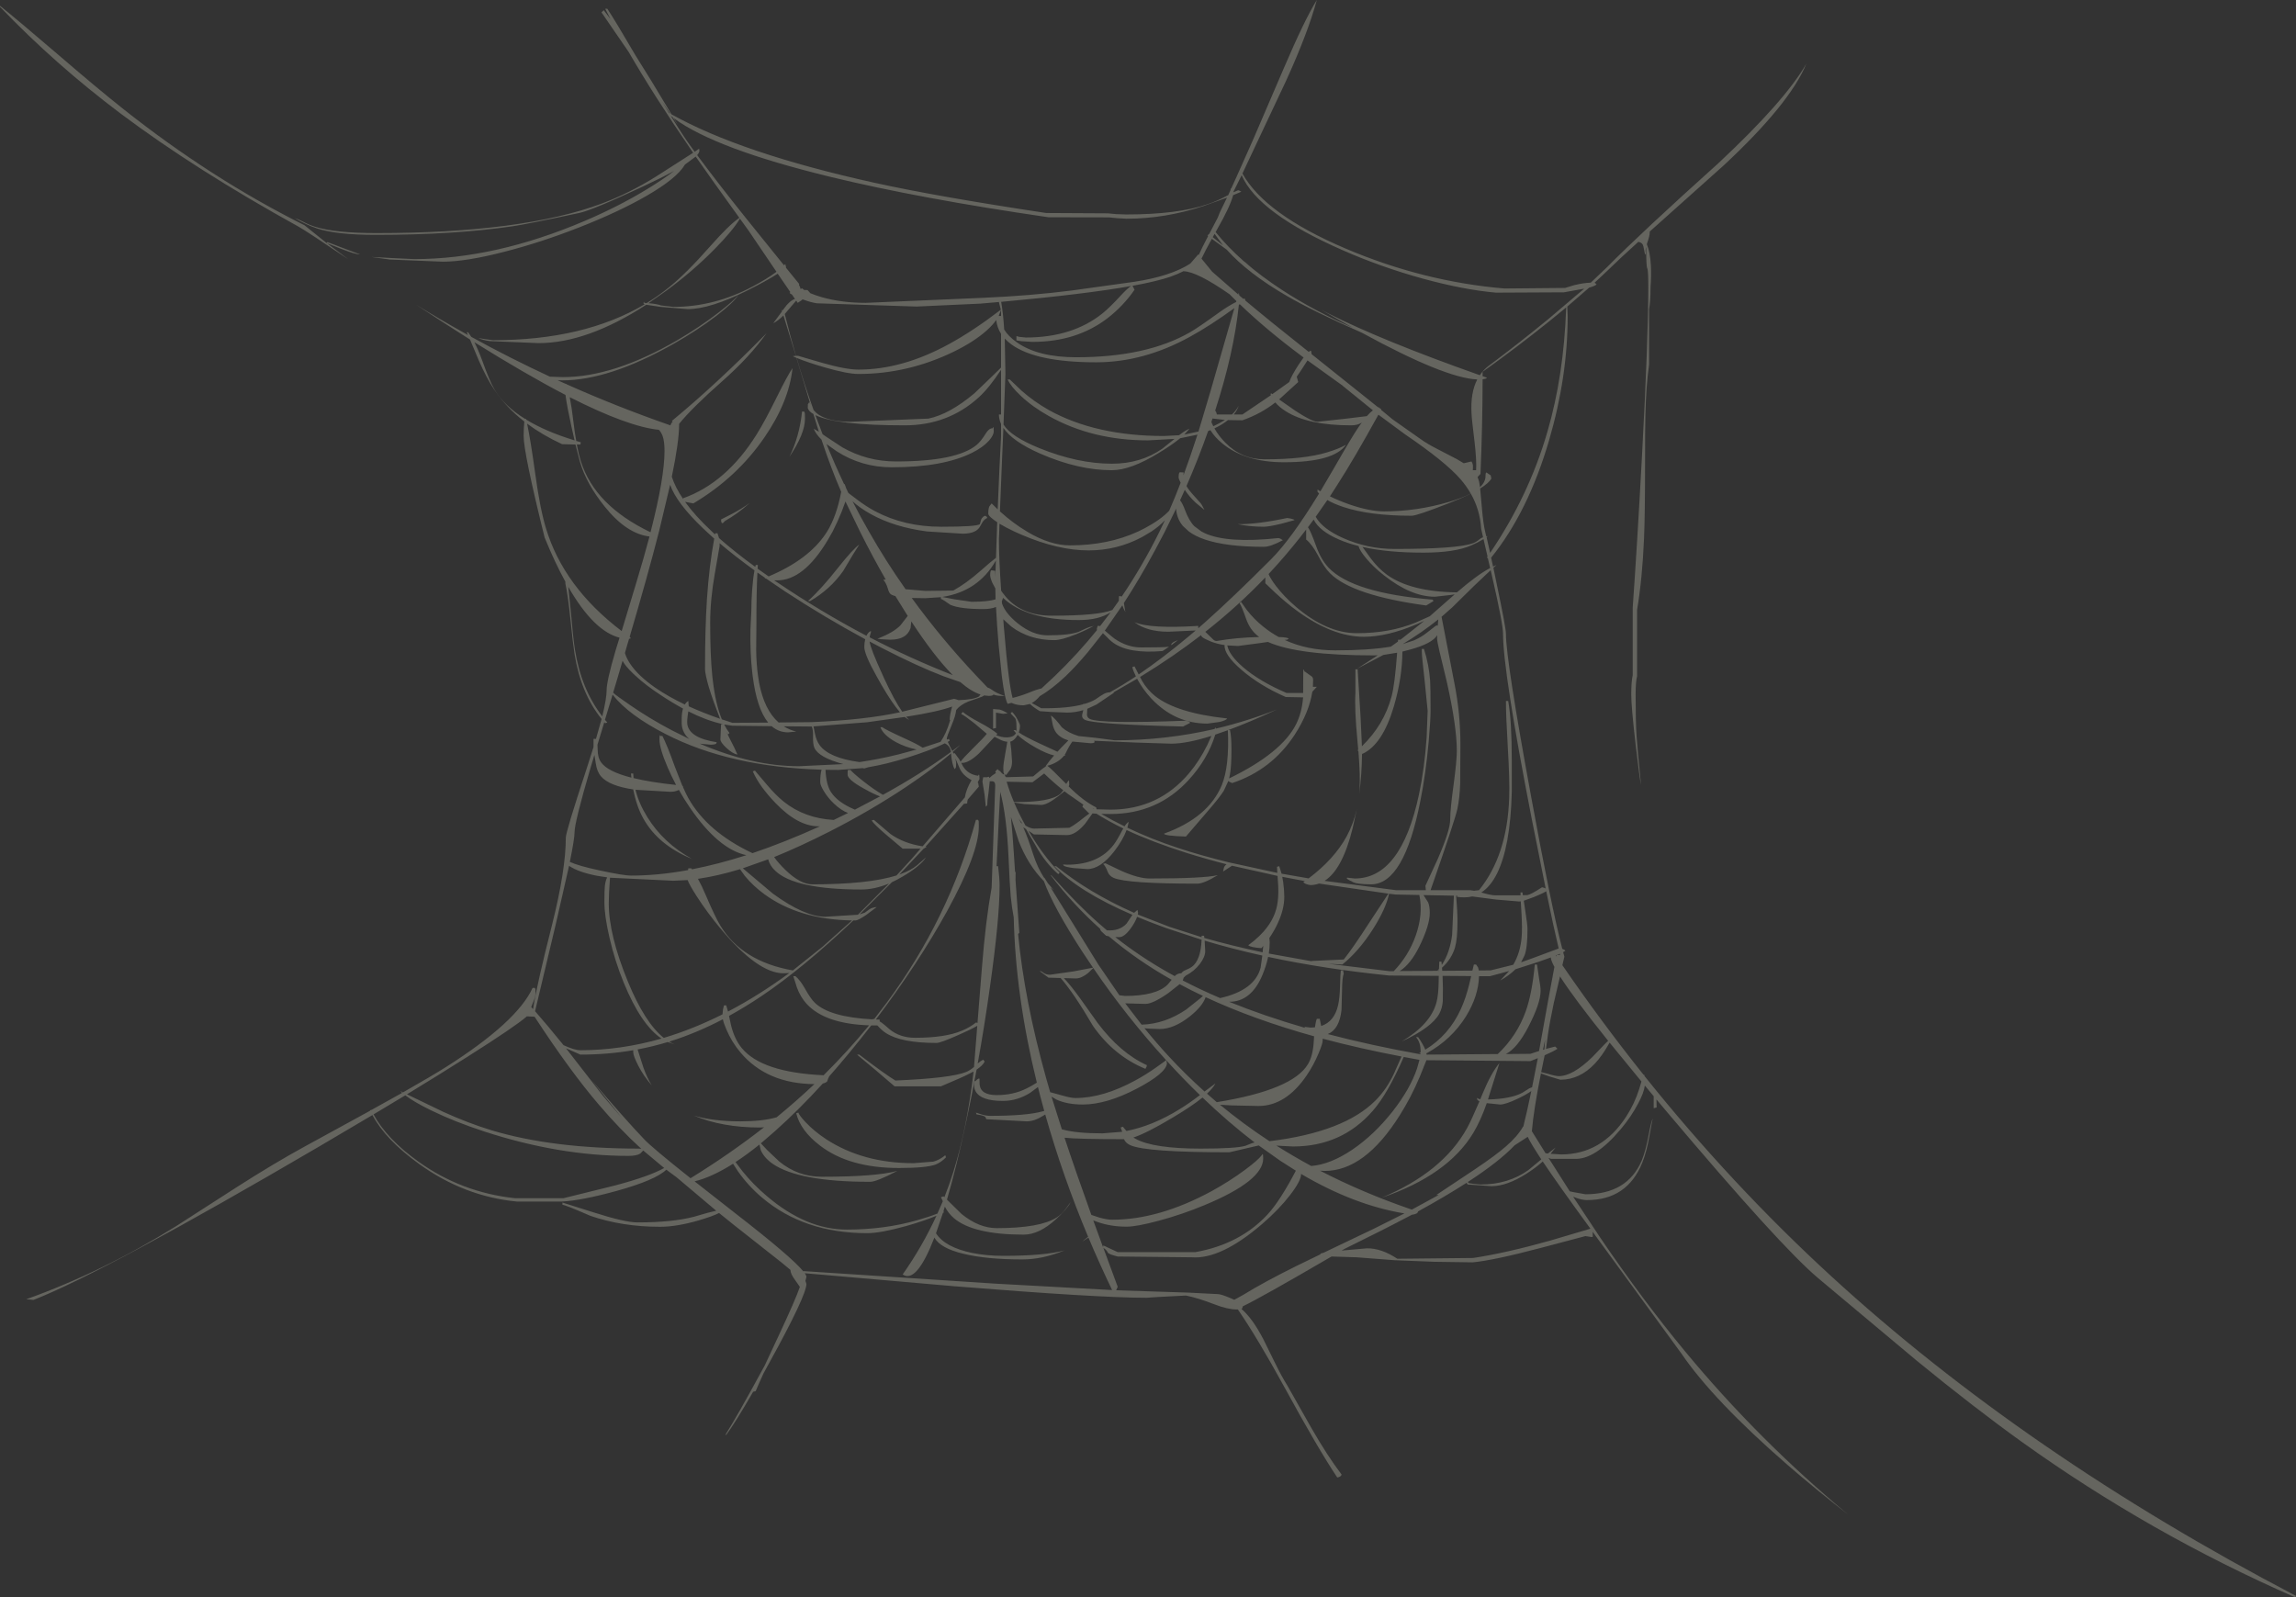 <?xml version="1.0" encoding="UTF-8" standalone="no"?>
<svg xmlns:ffdec="https://www.free-decompiler.com/flash" xmlns:xlink="http://www.w3.org/1999/xlink" ffdec:objectType="frame" height="712.05px" width="1023.4px" xmlns="http://www.w3.org/2000/svg">
  <rect width="100%" height="100%" fill="#333333" stroke="none"/>
  <g transform="matrix(1.0, 0.0, 0.0, 1.0, 0.0, 0.0)">
    <use ffdec:characterId="1539" height="712.05" transform="matrix(1.0, 0.0, 0.0, 1.0, 0.0, 0.0)" width="1023.4" xlink:href="#shape0"/>
  </g>
  <defs>
    <g id="shape0" transform="matrix(1.0, 0.0, 0.0, 1.0, 0.0, 0.0)">
      <path d="M742.3 97.0 L735.35 103.2 735.35 103.55 Q735.35 105.1 734.2 108.35 L734.05 108.9 Q735.5 112.25 735.85 118.25 736.1 122.95 735.7 128.05 735.7 134.35 735.05 137.8 L735.05 162.5 Q733.7 171.95 733.4 185.25 733.25 190.5 733.25 208.0 733.25 229.05 732.8 240.0 732.05 257.75 729.7 271.9 L729.7 301.4 Q729.05 303.85 729.05 309.6 729.05 321.5 729.45 327.85 729.7 331.85 731.45 349.85 730.85 347.4 729.05 331.9 727.1 315.15 727.1 309.6 727.1 303.85 727.75 300.95 L727.75 270.85 Q729.7 243.65 731.85 203.9 734.7 151.15 734.7 128.35 734.7 120.45 734.25 119.65 733.75 118.85 733.75 110.65 L733.7 110.15 Q733.35 111.75 733.6 112.75 733.6 113.25 733.25 113.55 L732.5 109.75 Q732.1 108.1 730.25 107.8 722.05 115.2 716.75 120.4 L710.7 126.1 711.05 126.2 711.65 126.8 Q710.8 127.55 708.35 128.2 L698.6 136.65 698.75 141.25 Q698.75 168.0 690.45 196.35 681.15 228.15 664.65 248.6 L665.5 252.55 667.05 251.85 665.65 253.1 667.3 261.1 Q671.25 279.85 671.25 282.55 671.25 294.15 682.55 355.5 691.3 403.3 696.35 422.95 697.35 423.3 697.75 423.8 L696.75 424.45 697.3 426.45 696.4 430.25 Q713.8 455.55 732.55 479.05 L732.85 479.05 733.05 479.7 Q771.75 528.05 816.15 568.8 902.85 648.3 1023.4 711.4 L1023.1 712.05 Q958.45 683.75 901.35 642.85 879.5 627.15 854.0 606.25 L810.35 569.7 Q793.45 555.45 743.1 495.75 L738.35 490.1 738.4 493.65 737.1 494.0 737.1 488.65 733.15 483.9 Q732.8 487.0 730.15 491.95 727.1 497.75 722.45 503.3 710.85 517.15 701.65 516.55 L691.25 516.55 690.2 516.1 699.7 531.05 701.6 531.45 706.7 532.35 Q725.4 532.35 731.8 517.25 733.55 513.0 734.85 505.9 736.0 499.6 736.75 498.55 736.45 499.2 735.25 506.15 733.95 513.5 731.95 518.45 725.2 534.95 707.35 534.95 705.1 534.95 702.25 533.85 L701.2 533.45 713.55 552.1 Q732.25 579.6 750.9 602.15 783.75 641.9 823.85 675.2 809.1 663.7 796.7 652.95 763.65 624.2 749.45 603.35 L709.9 549.1 709.95 551.35 709.3 551.4 706.7 551.0 686.85 556.25 Q666.1 561.75 656.5 562.7 L639.25 562.45 621.55 561.75 604.65 560.45 593.5 560.1 Q562.15 578.4 553.95 582.3 L553.75 583.15 553.35 583.45 Q558.25 587.65 563.05 596.85 L568.3 607.5 Q571.45 613.9 573.75 617.5 L584.5 636.5 Q591.65 648.95 598.0 657.3 L597.75 657.8 Q597.25 658.4 596.05 658.6 587.5 645.8 572.65 618.6 560.45 596.35 551.75 583.7 L551.2 583.7 Q547.2 583.7 541.4 581.45 533.9 578.55 528.6 577.5 L516.1 578.15 511.05 578.5 Q489.3 578.5 425.3 573.35 L358.7 567.55 Q359.45 568.6 359.45 569.2 L359.0 570.95 359.45 572.3 Q359.45 577.5 342.7 607.85 L340.35 612.15 Q337.65 618.05 336.85 620.1 L335.7 620.4 Q327.55 634.5 323.5 639.9 L323.55 639.2 Q328.55 631.35 340.05 610.15 L340.85 608.7 347.2 595.1 Q354.6 579.3 356.5 573.7 L356.5 573.6 354.4 570.6 Q352.35 567.85 352.3 566.05 L348.2 562.65 327.2 546.1 320.5 540.7 Q318.0 542.05 311.45 544.0 301.6 546.85 294.25 546.85 277.3 546.85 263.1 541.95 252.0 537.1 250.7 537.05 L250.7 536.05 264.8 540.5 Q278.55 544.9 284.2 544.9 299.55 544.9 309.25 542.4 L315.5 540.6 319.25 539.7 301.65 524.85 297.0 521.4 Q292.1 526.1 274.7 530.9 259.25 535.15 250.4 535.6 L230.4 535.6 Q206.85 533.35 186.75 518.8 171.85 508.05 166.0 497.05 L142.55 510.9 Q47.0 566.85 14.95 579.45 L11.7 579.15 Q45.7 567.0 78.45 546.6 L105.65 529.1 Q122.3 518.45 135.85 511.05 L165.0 495.1 164.95 494.95 165.45 494.7 165.5 494.8 179.25 487.15 178.55 486.5 178.55 486.4 179.6 486.95 Q192.7 479.5 198.85 475.6 230.5 455.5 237.4 440.35 L238.35 440.35 Q238.55 440.85 238.65 440.75 L238.7 442.8 Q238.7 444.45 237.55 446.95 L236.8 448.9 237.6 449.8 Q239.15 439.45 246.1 412.1 252.2 387.75 252.2 373.4 252.2 370.8 261.3 343.2 L264.55 333.0 264.55 329.35 265.5 329.35 265.6 329.5 268.15 320.5 Q258.95 309.15 256.1 291.6 255.4 287.3 254.2 275.6 253.2 265.65 252.0 260.05 L252.0 259.3 Q247.35 250.85 242.75 239.6 233.4 201.9 233.4 194.35 233.4 191.25 233.7 187.9 225.55 181.55 220.3 173.65 216.75 168.35 213.4 160.65 L209.5 151.35 207.45 150.05 Q197.9 144.0 185.5 135.85 195.9 142.25 207.0 148.45 L208.6 149.35 208.05 148.1 208.65 148.1 210.05 150.15 Q227.25 159.6 245.1 167.9 L250.9 168.1 Q273.55 168.1 301.8 151.7 311.65 145.95 320.25 139.35 327.25 133.9 329.1 131.5 327.25 134.65 319.3 140.8 310.65 147.4 299.85 153.5 271.35 169.55 250.7 169.55 L248.55 169.5 252.25 171.15 252.5 171.15 252.55 171.3 Q275.2 181.4 298.8 189.6 299.15 188.6 299.85 187.95 L299.45 187.65 Q319.5 171.1 341.7 148.5 334.2 159.1 321.9 169.95 308.35 181.9 302.7 188.95 L302.7 189.3 Q302.7 196.85 299.45 212.5 300.95 217.25 304.55 222.5 L304.5 222.1 Q323.75 215.25 337.25 193.65 341.0 187.65 346.3 176.9 351.15 167.1 353.25 164.1 351.65 179.15 340.65 195.1 328.4 212.9 309.05 224.4 L305.35 223.7 Q309.85 229.95 317.3 236.9 L318.7 238.25 318.8 237.7 319.8 237.7 320.5 239.85 Q327.45 246.0 336.65 252.7 L336.85 251.85 337.8 251.85 337.7 253.5 342.6 256.95 Q360.3 249.5 368.05 237.9 L368.7 236.9 Q372.9 230.05 374.95 219.25 370.6 209.25 366.15 195.95 363.6 193.45 362.7 191.1 L365.0 192.45 362.55 184.55 Q360.45 183.35 360.05 181.9 L360.1 180.2 360.75 179.2 361.3 180.5 355.0 159.5 353.6 158.9 353.45 158.75 354.75 158.6 349.2 140.6 Q346.95 142.9 344.65 144.1 L348.6 138.75 348.4 138.25 348.95 138.25 349.4 137.6 Q351.95 134.0 354.35 133.25 L353.8 132.45 353.6 132.4 353.7 132.3 353.0 131.3 Q352.1 130.9 351.95 130.45 L352.3 130.25 346.65 122.0 Q341.95 125.05 333.3 129.4 316.5 137.8 306.55 137.8 L294.45 136.8 288.05 135.85 Q261.7 152.95 240.05 152.95 L218.3 152.05 Q215.15 151.6 213.25 150.7 L216.4 151.2 219.75 151.65 Q260.35 151.65 287.35 135.65 L286.85 135.35 Q286.85 134.3 287.05 134.55 L287.2 135.0 288.25 135.1 Q293.3 132.0 297.85 128.35 305.75 122.05 316.4 109.95 325.1 100.1 329.55 97.1 316.65 79.25 310.1 69.8 L305.25 73.4 305.25 73.45 Q301.7 79.5 288.2 87.3 275.8 94.45 258.2 101.35 241.0 108.1 224.75 112.25 207.7 116.65 197.4 116.65 L173.8 115.7 165.6 114.55 176.1 115.1 184.6 115.5 Q220.65 115.5 260.45 98.55 275.65 92.1 288.45 84.3 295.7 79.9 300.45 76.2 294.9 79.25 286.55 83.15 263.95 93.75 258.1 94.95 234.95 99.9 228.55 100.85 202.35 104.7 167.55 104.7 149.9 104.7 141.25 101.8 136.5 100.2 131.4 97.25 132.6 97.55 135.05 98.8 137.8 100.25 140.35 101.05 149.3 103.9 167.7 103.9 232.9 103.9 268.2 90.75 280.6 86.1 292.65 78.55 L308.95 68.1 308.1 66.85 Q291.6 42.85 280.2 23.15 L268.1 5.5 268.75 4.9 269.1 4.55 272.1 8.45 269.75 3.9 270.7 3.9 Q274.5 9.65 283.3 24.75 L290.45 36.25 299.3 50.95 Q330.35 68.35 389.9 81.5 418.1 87.7 466.35 94.95 L493.75 95.1 497.55 95.45 502.1 95.6 Q525.1 95.6 538.5 90.95 542.5 89.6 546.7 87.35 L547.45 87.0 548.45 84.8 548.6 84.0 548.8 84.0 551.15 78.85 558.35 62.7 572.35 30.15 Q581.5 8.75 586.95 0.0 583.05 14.45 573.3 35.9 L556.4 71.8 553.8 77.35 Q563.85 95.45 599.55 110.7 634.35 125.55 670.6 128.6 L697.6 128.35 701.7 127.1 Q705.75 126.1 709.05 126.0 L716.45 118.95 Q731.5 103.7 766.1 72.6 795.6 45.0 805.15 28.4 797.75 46.3 768.4 73.65 L742.3 97.0 M705.45 128.8 L697.1 130.3 666.8 130.45 Q652.5 129.2 634.2 124.2 615.7 119.1 598.85 111.7 560.7 95.05 553.45 78.1 L549.8 85.45 549.85 85.7 Q551.3 85.0 551.85 84.8 L552.4 84.95 553.3 85.45 549.65 87.0 Q548.25 92.25 542.45 102.35 L541.85 103.45 Q547.2 110.1 554.4 116.45 L557.15 118.4 555.05 117.0 Q562.45 123.4 571.75 129.45 585.85 138.6 603.0 146.1 L597.75 143.15 589.05 138.15 592.05 139.7 Q615.9 151.8 659.6 167.25 661.2 164.9 663.45 163.15 677.1 152.95 690.0 142.35 L706.1 128.7 705.45 128.8 M690.2 143.5 Q676.15 154.8 660.85 165.75 L660.85 167.7 662.8 168.35 662.3 168.75 660.85 169.1 Q660.8 190.15 659.9 211.25 L658.6 212.65 659.25 214.5 659.7 217.15 Q662.15 214.8 662.15 212.2 662.15 210.3 662.7 210.7 L664.45 211.9 664.75 213.35 Q663.55 215.4 659.75 217.75 L660.5 226.05 Q661.1 233.55 662.15 237.7 L662.5 239.1 663.15 239.0 662.6 239.4 664.2 246.45 Q681.45 221.0 689.7 192.55 697.05 167.45 698.1 137.05 L690.2 143.5 M655.9 184.2 Q655.4 175.05 658.45 169.15 643.95 168.5 607.1 148.35 585.3 138.75 573.4 131.8 556.2 121.8 546.8 111.3 L540.15 106.45 Q537.25 111.7 535.55 115.3 L540.3 121.1 551.95 131.3 552.15 130.45 552.4 131.7 554.2 133.25 554.75 133.05 555.1 133.7 554.95 133.85 Q566.05 143.15 581.45 155.35 L583.35 156.85 Q583.9 156.4 584.35 156.3 L584.65 157.75 584.6 157.85 614.25 181.55 614.4 181.5 615.7 182.45 615.6 182.7 620.75 186.95 633.1 195.65 Q636.1 197.85 641.15 200.4 L649.25 204.6 652.45 206.5 655.85 205.7 Q656.4 206.35 656.55 207.65 L656.5 209.6 657.95 209.6 Q658.2 204.95 657.25 196.95 656.0 186.8 655.9 184.2 M650.95 213.55 Q644.2 205.8 626.4 193.7 L614.4 184.85 Q603.7 204.3 595.95 216.35 L592.8 221.25 Q596.7 223.15 601.2 224.75 610.35 227.95 617.0 227.95 631.5 227.95 645.8 223.75 651.75 222.0 655.55 220.0 653.65 216.65 650.95 213.55 M661.05 239.5 L660.2 235.75 Q659.7 227.3 655.6 220.05 651.5 222.1 645.7 224.35 631.6 229.9 629.2 229.9 610.5 229.9 598.8 226.0 594.55 224.6 591.65 222.9 L586.45 230.35 Q589.4 235.75 598.9 239.95 609.7 244.7 621.55 244.7 649.65 244.7 656.55 242.15 658.0 241.65 659.65 240.25 660.2 239.75 661.05 239.5 M655.7 243.15 Q648.35 246.35 634.4 246.35 618.6 246.35 607.3 243.8 L611.1 249.05 Q614.4 253.4 618.15 256.15 628.7 263.8 649.4 264.05 658.35 256.3 664.2 253.2 L663.2 248.9 662.75 248.5 663.05 248.1 661.25 240.3 Q658.55 241.95 655.7 243.15 M664.45 254.15 L656.95 261.25 647.35 270.7 642.55 274.95 648.25 304.4 Q650.95 317.95 650.95 331.8 L650.85 349.2 Q650.65 355.65 649.6 360.6 648.6 365.35 637.65 396.8 L655.2 396.8 657.05 397.05 659.25 396.8 Q671.85 381.25 672.7 355.55 672.95 347.6 672.1 333.6 671.2 318.3 671.25 312.45 L672.25 312.45 Q673.85 321.25 673.85 339.1 L673.85 353.05 Q673.55 365.35 671.85 374.55 668.5 392.55 660.25 397.85 L661.2 398.1 Q664.75 399.1 666.4 399.1 L677.75 399.1 677.75 397.8 678.6 397.8 678.8 399.05 680.8 399.0 Q682.45 398.7 687.35 395.5 L688.4 395.8 688.95 396.05 682.75 365.05 Q669.95 299.3 669.95 282.55 669.95 278.1 665.1 257.05 L664.45 254.15 M731.65 482.1 L717.45 464.75 Q714.2 470.6 710.95 474.05 704.15 481.3 695.5 481.3 L690.65 479.85 686.85 478.5 Q683.6 494.7 682.8 504.25 L688.9 514.05 689.95 514.2 693.35 511.55 691.15 514.3 695.8 514.6 Q713.95 514.6 724.9 497.65 728.55 492.0 730.6 485.55 L731.65 482.1 M693.85 425.8 L693.45 425.95 693.75 426.35 693.85 425.8 M695.3 425.15 L693.9 425.75 695.4 425.6 695.3 425.15 M691.25 426.8 L685.75 428.75 675.5 432.05 Q672.8 434.75 668.65 437.1 L672.65 432.85 664.1 435.15 659.25 435.15 Q659.0 443.95 653.5 452.95 647.05 463.35 636.0 469.45 L635.75 469.45 635.9 470.1 667.6 469.85 Q676.2 461.7 680.1 450.7 682.9 442.85 684.1 429.95 L685.1 429.95 686.0 436.05 Q686.7 439.9 686.7 441.65 686.7 447.2 681.2 457.8 676.3 467.25 671.2 469.85 L682.15 469.75 Q684.25 469.05 686.0 468.5 L686.25 467.15 Q690.8 441.6 692.85 431.0 691.3 428.15 691.25 426.8 M689.2 397.3 Q687.45 398.35 683.75 399.85 L679.2 401.5 679.95 406.55 Q680.85 412.25 680.85 414.2 680.85 422.45 679.55 425.85 L678.0 428.95 682.5 427.35 Q692.85 423.5 694.75 422.8 692.55 413.6 689.2 397.3 M677.1 401.85 L666.95 401.0 656.2 399.6 Q653.05 400.35 649.35 399.75 L649.6 399.3 649.05 399.3 Q649.65 406.4 649.65 410.6 649.65 418.55 648.55 422.35 646.95 427.6 642.75 431.35 L642.85 432.75 656.3 432.65 656.95 429.95 657.95 429.95 658.85 431.3 659.15 432.6 664.45 432.55 674.5 430.05 Q677.7 424.6 678.25 417.65 678.55 413.8 678.2 407.55 L677.85 401.8 677.1 401.85 M655.75 435.1 L643.0 435.0 643.15 440.35 643.1 446.3 Q642.85 449.5 641.5 451.95 638.05 458.1 624.8 464.25 637.8 456.45 640.3 446.75 641.15 443.45 641.25 438.0 L641.3 435.0 619.25 434.85 Q590.45 431.95 565.25 426.55 564.45 430.35 562.75 434.5 557.75 446.55 547.95 446.55 L547.85 446.55 Q563.35 452.85 581.6 458.15 L581.55 457.4 581.65 457.75 584.15 458.05 586.1 457.95 Q586.45 455.4 586.95 454.15 L588.25 454.15 588.9 457.35 Q594.8 455.4 596.45 448.0 597.15 444.85 597.3 439.55 597.45 433.75 597.65 432.55 L598.65 432.55 598.95 434.0 Q598.25 435.85 598.2 441.05 L597.95 450.25 Q597.0 458.8 591.85 460.95 611.05 466.0 633.1 469.95 L633.15 469.45 632.45 469.45 633.2 469.1 Q633.35 464.75 631.15 462.3 L632.1 462.3 Q634.35 465.5 635.25 467.8 L635.3 467.9 Q645.85 461.45 651.15 449.8 653.25 445.2 654.8 439.1 L655.75 435.1 M688.35 467.8 L688.4 467.55 688.45 466.7 688.7 463.5 687.75 467.95 688.35 467.8 M663.25 490.1 Q673.5 489.85 678.55 487.1 L681.65 485.15 682.9 484.65 685.45 471.7 682.15 473.0 635.8 472.6 632.85 479.95 Q628.9 489.3 623.85 497.25 608.3 521.95 590.5 521.95 L588.4 521.85 Q607.55 531.75 629.3 539.2 L641.3 532.65 640.25 532.65 657.6 521.1 Q666.6 515.05 671.2 511.05 676.35 506.6 678.85 502.25 L679.0 502.15 Q680.75 495.15 682.55 486.35 680.3 487.95 676.7 489.65 671.1 492.35 668.65 492.35 L662.75 491.75 662.7 491.75 Q660.0 499.5 656.7 505.0 645.3 523.9 615.7 533.95 643.05 522.55 653.95 502.8 655.7 499.65 659.45 490.9 L658.6 490.4 658.25 489.45 Q658.45 489.45 659.05 489.8 L659.8 490.0 660.95 487.25 Q664.65 478.3 668.35 473.85 L663.6 488.9 663.25 490.1 M687.3 470.95 L687.25 471.3 687.4 470.9 687.3 470.95 M716.8 463.95 Q701.45 444.85 695.35 435.25 L692.6 447.0 Q690.7 455.9 689.95 461.3 L689.1 467.55 693.2 466.5 694.2 467.5 Q692.6 468.6 688.5 470.4 L686.95 477.9 689.75 478.6 Q693.3 479.7 694.85 479.7 700.95 479.7 709.65 471.3 L715.35 465.35 716.8 463.95 M675.1 510.55 Q668.1 517.9 654.3 526.85 L654.55 527.35 656.65 527.7 659.95 528.0 Q672.3 528.0 681.35 521.5 L687.0 516.8 Q682.3 509.65 680.95 506.75 L675.1 510.55 M653.7 527.25 Q644.3 533.3 631.9 540.1 L632.1 540.15 Q631.8 541.1 629.65 541.45 L629.4 541.45 627.0 542.7 Q616.5 548.25 599.4 556.65 L598.0 557.45 609.25 556.45 Q615.65 556.35 622.85 561.1 L656.65 560.75 Q671.2 558.55 691.0 553.0 L708.9 547.7 Q694.8 528.4 687.65 517.75 684.45 520.6 680.45 523.15 671.65 528.75 664.85 528.75 L654.2 528.0 653.7 527.25 M494.4 96.9 L467.35 96.85 Q410.2 88.55 370.4 78.9 318.85 66.4 300.35 52.7 L302.35 56.0 299.85 52.3 299.0 51.65 Q304.4 60.45 308.4 65.95 L309.65 67.65 311.4 66.45 311.6 66.2 311.75 67.15 Q311.75 68.0 310.75 69.15 319.85 81.45 332.55 97.3 L349.45 118.25 350.0 117.7 350.4 119.15 350.3 119.3 356.2 126.55 356.15 127.2 356.2 127.2 356.55 127.8 356.85 128.85 357.5 128.5 358.4 129.25 359.95 129.3 361.2 130.7 Q363.3 131.6 366.4 132.5 375.25 135.0 385.9 135.0 L438.25 132.75 Q459.15 131.85 477.65 129.5 L505.7 125.6 Q521.9 123.1 530.55 117.5 L531.85 116.0 534.1 113.4 534.3 113.7 Q535.65 110.65 538.5 105.2 L538.2 104.95 538.55 104.65 538.85 104.3 538.95 104.35 540.7 101.0 542.8 97.0 543.7 94.7 546.9 88.1 536.55 91.8 Q519.35 97.5 502.1 97.5 L497.9 97.25 494.4 96.9 M540.55 105.7 L545.15 109.4 541.4 104.25 540.55 105.7 M543.45 139.25 Q547.6 136.3 551.0 134.6 L551.1 134.2 548.1 131.2 Q533.55 121.05 527.5 120.9 524.95 122.2 521.7 123.35 515.75 125.4 504.8 127.4 L505.7 129.15 Q500.75 136.35 493.65 141.85 479.9 152.4 460.2 152.4 L455.4 152.1 453.05 151.75 453.05 149.8 454.3 150.15 457.25 150.45 Q478.0 150.45 491.4 139.7 494.8 136.95 499.5 131.8 502.6 128.45 504.15 127.5 483.65 131.15 446.25 134.55 447.15 139.5 447.6 146.9 449.35 149.85 453.25 152.6 462.65 159.25 479.7 159.25 511.15 159.25 530.55 148.05 534.05 146.05 543.45 139.25 M552.2 135.9 Q550.0 157.25 541.6 183.15 L541.75 183.1 542.1 183.7 542.4 184.75 549.15 184.75 Q551.05 182.9 552.15 180.85 551.45 182.9 549.95 184.75 L553.8 184.75 566.5 176.15 566.3 175.65 566.6 175.3 567.1 175.7 569.2 174.2 574.65 170.3 Q575.6 167.55 578.8 162.6 L581.05 159.35 579.9 158.5 Q564.6 147.1 552.6 135.6 L552.2 135.9 M525.55 194.0 Q528.35 191.8 530.2 191.1 L527.9 193.7 534.2 192.35 539.45 174.75 550.2 137.35 Q539.4 145.2 530.35 150.15 509.75 161.5 488.6 161.5 461.9 161.5 450.9 153.6 449.15 152.35 447.85 150.9 L448.15 166.7 447.3 189.25 Q450.6 194.65 463.5 199.85 480.45 206.7 495.6 206.7 508.55 206.7 518.15 199.95 L523.5 195.65 511.7 196.3 Q486.9 196.3 467.5 185.45 460.25 181.4 455.0 176.45 450.55 172.3 449.15 169.15 L450.1 169.15 455.4 174.2 Q460.85 179.0 467.45 182.75 488.3 194.35 518.85 194.35 L525.55 194.0 M546.15 197.3 Q553.45 204.75 563.7 204.75 581.35 204.75 591.5 201.65 596.7 200.1 599.95 198.25 594.6 206.05 572.3 206.05 554.9 206.05 544.75 197.6 541.5 194.95 539.5 191.75 L538.5 192.15 Q534.15 204.5 528.85 216.65 L529.4 217.55 Q530.55 219.3 534.95 224.05 535.7 224.85 536.85 227.3 L532.85 224.0 Q530.05 221.35 528.1 218.35 L526.0 223.0 Q527.15 224.45 528.25 227.5 530.05 232.25 532.35 234.55 L535.5 236.9 536.95 237.65 Q547.0 242.3 569.85 239.85 L570.7 240.1 571.8 240.8 Q566.3 243.75 563.35 243.75 546.55 243.75 536.95 240.45 532.7 239.0 529.9 236.9 L527.25 234.45 Q524.7 231.45 524.25 227.2 L524.25 226.7 519.25 236.9 514.85 245.25 Q507.95 258.05 500.95 268.8 L501.45 271.9 501.65 272.85 Q500.8 271.45 500.25 269.85 L492.45 281.1 Q495.95 284.1 496.8 284.7 502.5 288.6 508.6 288.6 518.55 288.6 521.1 288.3 L518.2 290.2 Q503.2 291.5 496.25 286.55 494.85 285.6 492.2 282.8 L491.6 282.25 484.8 290.8 Q479.7 296.9 475.0 301.4 468.85 307.2 463.5 310.3 461.7 312.4 459.9 313.4 L461.05 314.0 464.1 315.7 Q475.8 315.85 482.8 313.95 L482.75 313.75 483.45 313.75 Q486.2 312.95 488.2 311.8 491.0 309.85 492.15 309.25 493.3 308.65 494.7 308.6 500.35 305.45 506.3 301.5 L506.25 301.4 Q505.0 298.85 504.7 297.35 L505.7 297.05 507.55 300.65 Q518.2 293.4 529.8 283.7 L532.95 281.05 520.8 281.6 Q511.2 281.6 505.65 277.35 512.7 280.35 534.1 279.0 L534.1 280.05 536.95 277.55 Q549.75 266.15 566.6 249.25 575.45 240.4 587.95 220.0 L587.25 219.2 587.25 218.2 588.55 219.0 594.85 208.25 Q602.5 194.85 605.6 190.3 L607.0 188.35 Q605.2 189.6 602.2 189.6 583.0 189.6 573.15 183.35 570.2 181.5 568.45 179.4 562.05 184.45 553.8 187.35 L547.35 187.25 Q544.9 189.25 541.3 190.95 543.2 194.3 546.15 197.3 M546.0 187.2 L540.45 186.55 539.95 188.15 540.8 190.0 Q543.7 188.65 546.0 187.2 M526.05 195.35 Q522.5 198.25 516.6 201.85 504.0 209.6 495.6 209.6 480.6 209.6 463.75 202.25 451.3 196.8 447.25 190.75 L446.7 203.5 445.7 227.95 Q451.6 233.3 457.7 236.9 L458.0 237.1 Q468.1 243.1 476.9 243.1 493.95 243.1 507.35 236.9 L510.45 235.35 Q517.45 231.6 521.15 227.65 L523.7 221.65 526.25 215.2 Q525.35 213.4 525.35 212.85 525.35 210.75 525.9 210.5 L527.6 210.6 527.5 211.9 Q530.6 203.5 533.75 193.75 L526.05 195.35 M598.3 171.8 L582.8 160.65 579.65 165.5 578.0 167.9 578.65 170.3 570.15 178.05 577.3 183.05 Q584.8 188.0 587.25 188.0 L599.3 186.7 609.25 185.5 Q610.65 183.85 611.95 182.9 L598.75 172.2 598.3 171.8 M354.9 134.0 L350.7 138.9 349.8 140.0 Q352.15 149.5 354.8 158.6 L355.7 158.6 366.35 161.7 Q376.95 164.75 382.65 164.75 402.25 164.75 423.05 153.35 434.0 147.35 446.1 138.05 L445.95 137.5 445.25 134.7 445.55 134.6 436.95 135.35 408.5 136.65 364.1 135.2 Q361.3 134.75 358.8 133.8 L357.75 133.45 357.15 133.95 355.55 135.0 354.9 134.0 M333.7 102.85 L329.8 97.45 Q326.8 102.6 318.65 110.9 308.85 120.9 296.9 129.65 L289.05 135.15 Q292.95 135.5 294.65 136.15 L300.1 136.8 Q318.45 136.8 335.5 127.7 341.9 124.3 346.1 121.15 L333.7 102.85 M363.45 185.05 L366.65 193.55 368.0 194.5 375.45 199.4 Q386.5 205.7 399.4 205.7 426.45 205.7 435.35 198.3 437.3 196.65 439.4 193.2 440.8 190.9 442.45 190.9 L442.7 190.35 Q442.95 190.15 442.95 192.2 442.95 194.0 440.8 196.45 438.15 199.4 433.35 201.8 420.4 208.3 397.45 208.3 384.1 208.3 373.0 201.2 L368.4 197.95 Q372.15 207.15 376.25 215.8 L376.5 215.8 377.2 217.75 378.15 219.75 382.05 222.7 Q386.05 225.75 390.1 227.9 403.1 234.8 419.55 234.8 435.25 234.8 436.75 233.65 L437.2 232.1 Q437.35 230.9 438.9 229.9 L439.4 230.05 Q439.95 230.3 440.05 230.9 438.85 231.4 438.0 232.65 L436.65 235.0 Q435.85 236.2 434.45 236.9 432.4 237.9 429.15 237.9 L413.15 236.9 Q398.5 234.95 388.1 229.15 383.05 226.3 380.0 223.45 383.45 230.25 387.3 236.9 394.8 250.1 403.65 262.65 L412.4 263.4 424.9 263.25 Q430.75 260.0 437.05 254.45 441.9 250.15 443.95 248.65 L444.35 236.9 444.4 234.75 444.5 232.8 Q440.5 230.15 440.5 228.95 440.5 226.8 441.0 225.7 L442.0 224.4 444.7 227.05 Q445.5 207.1 446.2 194.65 L446.2 188.95 Q445.25 186.9 445.25 184.75 L446.2 184.75 446.2 164.85 Q440.85 172.95 436.35 177.05 422.6 189.6 403.3 189.6 372.9 189.6 363.55 185.1 L363.45 185.05 M363.8 184.0 Q368.4 188.0 379.1 188.0 L413.8 186.6 Q423.15 184.7 434.35 175.3 L441.8 168.15 446.2 163.85 446.2 148.8 Q444.4 146.0 444.05 142.65 442.45 144.95 439.7 147.4 434.05 152.4 425.25 156.7 404.75 166.7 382.65 166.7 377.65 166.7 367.4 163.7 359.95 161.55 355.1 159.55 358.6 171.55 362.65 182.8 L363.8 184.0 M358.75 184.2 L358.8 186.7 Q358.8 193.35 351.85 203.65 356.35 194.55 357.5 183.45 L358.45 183.45 358.75 184.2 M446.2 139.55 L446.15 138.25 445.15 140.85 446.2 140.85 446.2 139.55 M445.5 233.45 L445.4 236.9 445.25 240.3 Q445.25 248.8 446.25 263.3 L447.25 264.75 447.5 264.7 447.45 264.95 448.55 266.3 Q455.8 274.45 468.8 274.45 489.7 274.45 495.8 271.9 L498.7 267.8 Q498.7 265.9 498.85 265.65 L500.0 265.9 Q509.3 252.2 516.85 236.9 L519.25 231.9 Q516.85 234.5 513.25 236.9 L509.05 239.4 Q497.9 245.35 485.2 245.35 471.65 245.35 455.3 238.35 L452.05 236.9 Q448.35 235.15 445.5 233.45 M441.35 256.4 Q441.35 254.35 441.9 254.2 L443.6 254.45 443.65 257.05 443.9 249.85 Q436.1 263.6 420.0 266.1 L425.45 267.15 433.05 268.25 Q440.4 268.25 443.75 267.15 L443.65 262.3 442.3 259.75 Q441.35 257.5 441.35 256.4 M438.25 271.5 Q428.0 271.5 423.6 269.6 420.65 267.45 419.4 266.95 L419.4 266.2 412.4 266.65 406.4 266.55 Q419.5 284.6 435.35 301.4 L440.15 306.45 Q441.15 306.75 442.15 307.5 444.3 309.1 447.85 310.2 444.6 310.35 442.8 309.6 442.6 310.2 440.7 310.2 L438.65 310.0 Q438.0 310.55 436.25 311.1 L431.65 312.7 Q428.05 314.15 426.2 316.5 426.0 318.95 424.1 323.45 422.0 328.4 422.0 329.35 L422.05 329.7 422.95 329.35 423.3 330.2 422.45 330.7 424.1 334.05 424.45 334.75 428.15 331.95 424.7 335.15 425.05 335.9 425.55 335.7 427.6 338.5 428.15 339.55 Q429.3 337.9 433.4 333.85 438.7 328.65 439.85 327.1 L434.3 322.4 Q429.85 318.9 428.5 318.3 428.5 317.95 428.85 317.7 L429.15 317.35 Q431.3 319.2 436.65 322.05 442.0 324.9 444.6 327.1 L444.0 327.7 444.1 327.75 Q446.6 328.7 448.5 328.7 451.85 328.7 452.85 326.8 L451.75 325.45 452.7 325.45 453.1 325.8 453.05 323.35 Q453.05 321.15 452.5 320.2 L450.45 318.0 451.1 317.35 Q452.4 318.55 453.6 320.85 454.65 322.85 454.65 323.5 454.65 325.05 454.1 326.5 457.0 328.45 463.45 331.45 L471.35 335.1 473.0 333.3 476.2 330.05 Q472.45 328.85 470.7 326.5 469.55 324.9 469.1 322.4 L468.45 318.95 Q470.0 319.85 473.35 324.25 476.15 326.7 480.75 328.1 L488.45 328.9 496.9 330.0 Q519.6 330.0 541.4 324.95 L541.75 324.15 541.9 324.8 Q555.7 321.55 569.2 316.25 557.05 321.9 547.45 325.45 L548.25 325.45 Q548.9 328.4 548.9 334.1 548.9 341.4 548.25 345.1 L547.85 347.0 Q571.35 335.6 577.75 322.75 580.25 317.7 580.8 311.25 L580.85 310.85 573.1 310.7 Q561.35 305.55 553.15 298.4 545.5 291.75 545.85 287.55 542.4 287.05 539.55 285.9 L536.95 284.7 Q535.4 283.85 535.4 283.2 L535.4 283.1 Q522.9 292.75 508.75 301.4 L508.15 301.75 509.05 303.5 Q511.4 307.5 514.85 310.25 524.4 317.85 546.95 320.25 546.75 321.0 543.7 321.8 L538.2 322.55 Q523.65 322.55 513.15 311.35 509.55 307.5 507.0 302.85 L506.85 302.55 496.2 308.7 496.6 308.75 488.75 314.05 484.65 315.95 484.55 317.65 Q484.2 319.75 485.85 320.5 490.7 322.7 528.6 321.25 L529.45 321.5 Q530.35 321.8 530.55 322.2 L527.3 323.85 Q488.35 322.9 483.75 320.95 481.9 320.15 482.45 318.15 L482.85 316.55 Q479.2 317.65 475.6 317.65 L468.3 317.35 463.45 317.0 Q460.5 315.2 459.1 313.8 L456.3 314.4 Q453.95 314.4 452.1 313.8 L450.85 313.3 449.15 313.75 Q447.8 311.4 446.55 301.4 L445.15 287.85 Q444.3 277.75 443.95 270.55 441.75 271.5 438.25 271.5 M405.85 280.0 Q404.15 285.15 396.8 285.15 L392.75 284.95 391.1 284.7 Q398.2 282.0 401.35 278.75 L404.6 274.55 399.1 265.7 Q397.45 265.3 396.85 264.7 396.2 264.1 395.65 262.1 395.0 259.95 393.7 258.35 L394.8 258.35 Q388.9 248.1 383.3 236.9 L376.85 223.55 375.2 228.0 Q373.35 232.6 371.15 236.9 L368.9 240.85 Q358.2 258.7 346.45 258.7 L345.1 258.7 346.7 259.75 Q366.05 272.8 386.2 283.4 386.95 281.8 388.2 281.25 388.3 281.65 388.0 282.55 387.75 283.2 387.65 284.1 405.8 293.55 424.7 300.95 416.45 292.65 406.2 277.0 L405.85 280.0 M446.65 269.05 Q448.1 273.35 453.5 277.75 460.25 283.2 466.85 283.2 476.65 283.2 480.75 281.65 L483.75 280.25 Q485.5 279.45 487.5 279.0 484.35 280.8 479.45 282.8 473.05 285.35 469.95 285.35 458.9 285.35 450.85 279.35 L447.2 276.05 447.4 278.85 Q448.55 293.0 449.65 301.4 450.5 308.0 451.35 311.1 454.75 310.3 458.4 308.85 462.25 307.25 464.2 306.9 L470.1 301.4 Q480.25 291.65 489.1 280.7 L488.8 280.6 489.25 279.0 490.1 279.0 490.3 279.15 495.05 272.95 Q489.75 276.4 480.8 276.4 457.6 276.4 447.2 266.6 L447.1 266.5 446.55 268.1 446.65 269.05 M334.25 224.15 Q328.7 229.1 323.2 232.2 L322.3 233.1 Q321.4 233.6 321.4 231.55 L326.5 228.95 Q330.6 226.8 334.25 224.15 M360.1 267.95 Q366.05 262.6 373.65 252.95 380.3 244.6 383.0 242.75 381.0 245.75 375.85 254.5 370.05 262.75 361.05 267.95 L360.1 267.95 M341.05 257.6 L337.6 255.2 Q337.15 263.8 337.15 279.0 L337.05 289.8 Q337.15 296.25 337.9 301.4 L338.35 304.3 Q340.65 316.45 347.05 322.05 L361.7 321.9 Q385.45 320.9 401.15 317.5 397.7 313.55 392.95 305.4 L390.7 301.4 Q385.25 291.65 385.25 288.4 385.25 286.55 385.65 284.95 367.35 275.05 349.95 263.65 L341.55 257.95 340.75 257.7 341.05 257.6 M335.25 263.0 Q335.65 257.7 336.3 254.25 327.6 247.95 320.75 242.15 L320.75 243.4 318.65 255.5 Q316.55 267.25 316.55 277.7 316.55 292.15 317.5 301.4 L317.7 303.1 Q318.95 313.9 321.75 320.65 L326.45 322.2 342.4 322.1 Q337.35 315.95 335.5 301.4 L335.25 299.3 Q334.3 290.8 334.5 280.65 L334.9 272.15 Q334.9 267.95 335.25 263.0 M387.6 285.95 Q388.0 289.15 393.65 301.4 L393.95 302.1 Q398.65 312.25 402.15 317.25 L425.25 311.5 426.4 311.8 427.25 312.1 Q434.05 311.85 436.3 310.5 L437.05 309.6 Q432.9 308.25 428.05 304.05 L420.45 301.4 Q409.05 297.05 393.2 288.9 L387.6 285.95 M400.7 319.95 L386.5 321.95 362.6 323.8 363.25 327.0 Q363.85 330.05 365.3 332.1 369.45 337.85 383.1 339.7 391.95 338.4 400.4 336.3 L408.55 334.1 Q403.45 333.05 399.25 330.75 393.75 327.7 392.4 324.15 L393.25 324.15 Q394.85 325.35 403.65 329.35 408.85 331.7 411.25 333.3 L419.3 330.65 419.25 330.65 Q421.8 326.95 423.4 321.4 L423.55 320.9 423.3 320.9 Q423.3 318.75 424.4 314.95 418.0 317.3 403.85 319.5 L405.25 320.9 Q404.35 320.5 403.25 319.6 L400.7 319.95 M378.1 343.2 L379.1 343.2 Q380.2 344.6 384.7 348.15 389.35 351.85 393.55 354.3 410.55 344.95 423.85 335.2 423.55 332.55 421.15 331.35 414.95 334.4 404.35 337.75 395.1 340.65 387.05 342.0 L385.25 342.55 384.45 342.4 373.75 343.2 367.95 343.15 Q368.25 349.7 370.35 353.0 373.3 357.65 381.05 360.9 L392.25 355.0 Q389.25 353.9 384.85 351.4 377.8 347.5 377.8 345.3 L377.85 343.3 Q377.95 343.55 378.1 343.2 M336.5 343.5 L341.75 349.7 Q345.7 354.4 349.35 357.35 358.6 364.75 371.6 365.5 L378.0 362.4 Q375.0 361.3 371.75 358.25 369.15 355.8 367.3 352.8 365.6 350.05 365.6 348.7 365.6 345.2 366.2 343.1 325.3 341.85 296.85 327.3 280.2 318.8 273.05 309.65 L269.65 320.85 270.7 322.05 269.75 322.4 269.35 321.95 266.3 332.0 266.4 334.05 Q266.4 337.75 267.95 339.85 270.9 343.95 281.45 346.65 L281.25 344.8 282.25 344.8 282.4 346.85 Q290.0 348.7 301.35 349.9 299.3 346.05 297.6 342.1 293.95 333.6 293.95 329.7 293.95 327.65 294.1 327.65 L294.25 328.05 295.25 328.05 Q297.35 332.1 300.8 341.75 L304.1 350.15 304.5 350.65 304.4 350.75 Q305.6 353.55 306.75 355.65 315.2 370.8 335.4 380.3 349.75 375.45 365.45 368.35 L364.95 368.35 Q355.6 368.35 345.6 357.9 338.35 350.35 335.55 343.85 L336.5 343.5 M326.45 323.5 L322.8 322.95 Q323.85 325.1 325.15 326.75 L324.5 327.4 323.85 326.35 325.25 329.2 Q327.85 334.2 328.7 336.35 326.6 336.0 323.8 333.4 321.1 330.9 321.1 329.55 L321.25 325.85 321.4 322.85 322.05 322.85 322.0 322.75 Q314.95 321.2 306.8 317.1 L306.75 317.45 Q306.15 321.15 306.35 322.75 307.2 328.95 319.45 330.85 L319.3 331.4 Q318.75 331.95 316.7 331.95 L311.9 331.5 Q335.4 341.55 356.2 341.55 L375.9 340.6 Q364.9 337.65 363.0 333.35 362.3 331.8 362.4 328.2 362.5 325.55 361.85 323.85 L360.75 323.85 349.35 323.75 Q351.85 325.35 354.9 326.1 L351.3 326.45 Q347.1 326.45 343.95 323.7 L326.45 323.5 M331.1 387.05 L344.45 398.3 Q358.6 408.65 367.9 408.65 L382.4 407.75 396.25 393.85 Q389.8 396.5 383.95 396.5 354.35 396.5 345.6 388.2 343.2 386.0 342.4 383.05 L331.1 387.05 M329.85 387.45 Q319.75 390.5 311.1 391.75 312.8 394.8 314.6 399.05 318.75 408.75 321.05 412.55 330.75 428.55 353.25 432.55 L353.3 432.65 366.65 422.0 379.75 410.3 Q356.2 409.9 340.7 398.6 335.65 394.9 331.95 390.4 L329.85 387.45 M362.05 394.2 Q386.95 394.2 399.6 390.25 L406.55 382.65 410.3 378.3 402.35 378.3 394.25 371.45 Q389.65 367.45 388.5 365.75 L389.5 365.45 396.9 371.75 Q402.9 376.0 411.25 377.25 L430.05 355.45 Q430.7 351.7 433.05 347.75 428.85 345.5 427.5 341.9 L425.85 338.05 426.2 339.95 Q426.2 341.95 426.0 342.25 L425.55 342.85 Q424.35 341.1 423.9 335.85 415.95 342.7 404.0 350.7 387.95 361.4 370.1 370.5 356.75 377.3 345.05 382.05 346.85 384.6 350.0 387.7 356.7 394.2 362.05 394.2 M397.55 393.25 L383.15 407.6 385.5 406.8 387.55 405.3 Q388.7 404.55 390.8 404.3 L386.1 407.85 Q382.45 410.3 381.35 410.3 L380.35 410.3 Q357.75 431.7 339.45 444.0 332.15 448.9 324.95 452.85 L325.9 457.25 Q327.45 463.3 330.6 467.15 339.55 478.05 367.1 479.3 377.95 468.55 387.4 457.05 367.8 456.4 359.6 447.55 356.75 444.45 355.2 440.15 L353.6 435.15 354.55 435.15 Q356.7 436.9 358.9 440.85 361.3 445.15 363.15 446.95 369.75 453.4 389.05 454.4 L389.15 454.15 389.65 454.25 395.2 447.0 Q422.8 409.7 435.0 365.45 L435.95 365.45 436.25 366.05 436.3 368.35 Q436.3 380.35 422.2 406.05 409.35 429.4 390.4 454.45 L392.1 454.5 392.1 455.3 393.1 455.95 Q394.25 456.8 396.5 458.8 401.15 462.6 407.85 462.6 421.2 462.6 428.6 459.5 432.45 457.9 435.0 455.8 L435.5 455.9 435.7 456.0 437.7 431.0 Q439.3 410.7 442.0 395.65 L443.6 350.15 Q443.6 348.25 442.2 348.25 L441.15 348.25 441.15 348.4 440.6 353.5 Q440.05 357.0 440.05 358.95 L439.4 359.6 438.85 354.2 437.9 348.4 438.25 346.45 440.05 346.45 440.6 346.2 Q440.85 346.25 441.0 346.8 L442.25 345.7 443.95 344.55 443.6 344.15 443.85 343.65 444.6 342.85 445.55 343.7 445.75 343.6 446.1 344.2 447.15 345.15 447.8 345.15 447.5 344.9 Q447.2 344.5 447.2 342.35 447.2 340.6 448.05 336.1 L449.0 330.65 Q447.45 330.5 446.0 329.8 L443.3 328.45 436.35 335.85 Q431.5 340.4 428.45 340.05 L429.25 341.6 Q431.5 345.2 435.95 345.8 L436.3 345.3 Q436.6 345.2 436.6 347.25 L435.6 349.1 435.95 348.7 436.3 350.65 431.35 356.4 Q431.1 357.3 431.1 358.15 L429.8 358.3 429.8 358.15 412.55 377.4 413.05 377.45 411.75 378.3 411.7 378.3 400.85 389.85 403.95 388.6 Q407.6 386.95 410.05 384.55 L412.75 382.2 Q410.1 386.2 402.2 390.8 399.85 392.2 397.55 393.25 M447.05 318.2 L443.95 317.65 443.95 324.5 442.65 324.8 442.65 316.05 445.55 316.3 Q447.15 316.7 449.15 318.0 L447.05 318.2 M450.3 330.6 L450.75 334.25 451.1 339.45 Q451.1 341.6 450.3 343.05 L448.5 345.45 447.85 345.2 448.05 346.05 448.5 346.45 460.5 346.1 Q463.9 343.1 466.35 341.5 L466.05 341.55 Q467.45 339.45 469.85 336.75 466.45 335.95 461.9 333.4 456.45 330.35 453.6 327.6 L453.05 328.45 Q451.7 330.35 450.3 330.6 M466.85 341.35 Q468.4 342.45 475.25 349.45 L475.95 348.4 476.3 347.9 Q476.6 347.8 476.6 349.85 L476.35 350.55 Q482.9 357.1 488.6 359.9 L488.8 360.75 489.25 360.75 494.95 360.9 Q516.4 360.9 530.1 344.55 534.6 339.2 538.1 332.15 L539.95 328.05 Q528.95 331.5 522.1 331.5 L506.2 331.0 487.65 330.2 487.9 330.65 Q488.0 331.3 486.0 331.3 L478.0 330.55 Q476.6 332.4 474.85 336.05 L474.55 336.5 474.95 336.7 474.25 336.9 Q471.6 340.1 466.85 341.35 M444.9 386.1 Q445.55 391.5 445.55 394.85 445.55 409.6 441.25 439.95 438.85 457.2 435.8 474.05 437.05 472.95 438.25 472.35 L438.9 473.2 Q438.1 474.9 435.3 476.8 433.1 488.8 430.55 500.55 426.3 520.35 422.1 534.75 L428.6 541.15 Q436.4 547.45 444.25 547.45 463.55 547.45 471.0 542.7 473.3 541.2 475.0 538.85 476.85 536.25 477.25 535.9 475.4 539.2 470.5 543.65 463.1 550.35 456.3 550.35 433.95 550.35 425.3 543.1 422.65 540.85 421.15 537.85 L420.55 539.85 420.7 540.45 420.3 540.65 417.2 549.75 Q421.25 556.0 433.3 558.5 439.75 559.8 447.2 559.8 465.4 559.8 474.45 557.4 L474.2 557.5 Q464.65 561.4 455.65 561.4 439.75 561.4 429.5 558.9 419.05 556.4 416.5 551.65 408.5 572.35 402.35 568.1 411.1 555.65 417.4 541.95 412.0 544.2 403.95 546.5 392.45 549.7 386.55 549.7 358.35 549.7 339.55 533.75 333.4 528.5 328.95 522.15 L326.75 518.75 Q317.25 524.75 309.6 526.6 L327.65 540.75 Q352.8 560.25 358.05 566.7 L358.15 566.6 443.75 572.2 495.7 575.05 Q490.1 563.35 485.15 551.65 L482.5 553.4 483.2 552.75 485.0 551.3 Q473.6 524.05 465.9 496.8 L464.9 497.4 Q461.05 499.85 457.6 499.85 L439.65 498.9 439.2 497.9 Q438.6 497.25 435.3 496.75 L435.0 495.95 437.3 496.7 Q439.45 497.4 441.35 497.4 457.45 497.4 464.7 495.4 L465.45 495.2 463.75 488.9 462.65 484.55 459.15 487.15 Q453.4 490.75 447.0 490.75 437.35 490.75 434.9 486.55 434.15 485.2 434.15 483.55 L434.35 481.95 Q435.0 481.95 435.0 481.65 436.45 480.35 436.6 480.95 L436.65 483.35 Q437.05 488.15 444.25 488.15 451.65 488.15 457.55 485.2 459.8 484.1 462.15 482.6 452.65 443.95 451.85 408.95 451.0 404.55 450.5 399.45 450.1 394.95 449.5 381.4 448.7 363.9 445.85 352.95 L445.2 365.0 444.2 386.1 444.9 386.1 M483.1 358.85 L482.0 358.05 476.15 354.0 474.45 352.7 471.8 354.85 Q466.75 358.8 464.1 358.8 L456.7 358.45 452.05 357.75 Q454.15 362.7 457.1 368.0 459.35 369.35 460.85 369.35 L476.6 369.0 Q479.15 367.7 483.05 364.5 L485.65 362.55 485.35 362.5 482.45 359.6 482.75 358.8 483.1 358.85 M473.95 352.3 Q469.6 348.85 465.4 344.8 L460.2 348.7 448.7 348.45 Q449.95 352.8 451.95 357.5 468.2 357.7 472.7 353.8 L473.95 352.3 M455.1 366.75 L455.75 367.15 454.0 364.8 455.1 366.75 M456.1 368.75 Q458.05 373.15 460.5 380.75 462.4 386.7 465.4 391.3 L465.55 391.3 467.1 393.75 469.75 396.8 468.25 395.55 489.6 430.0 498.95 443.65 501.45 443.95 Q515.25 443.95 520.4 438.95 L522.25 436.75 Q507.05 428.2 494.2 417.35 L493.0 417.1 491.45 415.65 Q490.4 414.75 490.4 414.2 L490.6 414.25 Q478.4 403.35 468.45 390.3 L468.45 390.0 Q480.4 403.35 489.9 411.7 L493.4 414.7 Q499.0 415.1 502.15 411.7 L504.75 407.8 Q480.75 397.45 469.95 386.1 L470.75 386.1 Q485.35 397.95 505.5 406.9 L507.0 405.6 507.3 406.9 507.15 407.65 521.15 413.1 535.6 417.75 535.6 417.1 536.7 417.1 536.8 418.1 Q549.0 421.6 562.8 424.5 L562.9 423.2 563.1 421.65 562.25 422.65 Q557.35 422.3 556.4 421.35 567.2 413.5 569.2 403.8 569.95 400.2 569.75 395.15 L569.45 390.45 549.15 385.9 545.15 388.5 545.45 387.2 Q545.6 386.1 546.7 385.25 537.35 382.85 528.95 380.2 513.75 375.4 502.15 370.0 500.5 374.5 496.6 379.55 490.45 387.4 484.7 387.4 L478.5 386.95 Q474.65 386.45 474.0 385.75 L473.85 385.35 475.6 385.45 Q489.65 385.45 496.4 376.55 497.9 374.6 500.25 370.05 L500.7 369.3 Q494.1 366.1 488.7 362.7 L486.95 362.6 483.7 367.15 Q479.4 372.25 475.6 372.25 L460.85 371.95 458.45 370.35 Q465.05 381.6 472.35 389.0 L471.7 389.65 Q465.95 384.7 461.6 376.85 L457.35 369.6 456.4 368.95 456.1 368.75 M454.0 374.75 L450.6 364.15 Q451.35 371.5 451.9 380.4 L452.45 388.7 452.7 388.7 452.65 392.3 454.35 415.8 453.8 416.35 Q456.6 445.8 466.3 480.6 L468.1 486.85 473.95 488.45 Q477.45 489.45 479.35 489.45 491.7 489.45 506.15 481.55 510.75 479.05 515.35 475.8 L519.8 472.6 Q501.95 453.0 487.3 431.5 L485.05 433.7 Q482.05 436.15 479.5 436.15 L474.2 436.0 Q477.45 439.45 481.5 445.1 L489.3 456.05 Q499.4 469.45 511.2 474.8 L511.1 475.4 510.55 476.45 Q496.5 470.65 487.2 457.35 478.6 442.65 472.75 435.95 L467.35 435.8 463.45 432.9 Q463.95 432.75 465.0 433.55 466.2 434.5 468.0 434.5 L478.55 433.0 487.2 431.35 482.8 424.8 Q469.55 404.45 465.3 392.8 458.1 385.45 454.0 374.75 M582.95 235.1 L583.05 235.1 Q584.25 236.75 586.65 243.45 588.8 249.4 592.15 253.0 602.95 264.35 638.6 267.3 L638.95 267.95 635.7 269.9 Q602.85 265.45 592.9 255.6 590.25 253.0 587.45 247.55 584.85 242.65 582.2 240.5 L582.2 236.05 Q576.2 243.9 569.9 251.0 L565.45 255.9 Q566.3 257.95 568.7 261.15 572.4 266.0 577.6 270.45 591.4 282.25 604.8 282.25 619.55 282.25 631.15 277.45 L637.3 274.7 646.45 266.65 648.4 264.95 646.75 265.2 639.6 266.0 Q629.0 266.0 617.0 256.55 612.3 252.9 609.0 248.95 606.05 245.45 605.55 243.4 600.75 242.2 596.85 240.5 588.05 236.7 585.55 231.6 L582.95 235.1 M571.15 233.45 Q565.5 234.8 563.35 234.8 557.1 234.8 551.7 233.65 560.25 233.75 573.75 230.9 L575.25 231.15 Q576.8 231.45 577.0 231.85 L571.15 233.45 M572.6 285.25 Q582.6 289.9 595.2 289.9 610.15 289.9 619.95 288.25 L623.1 286.0 623.15 285.15 624.25 285.15 634.8 276.8 631.6 278.2 Q618.45 283.85 607.9 283.85 594.0 283.85 578.15 272.3 573.3 268.75 568.35 264.15 L564.0 260.0 564.0 257.4 Q551.75 270.25 537.25 281.65 L540.6 284.9 Q541.45 285.85 542.45 285.7 551.05 284.2 561.25 283.95 L560.75 283.55 Q557.15 280.75 555.45 275.9 553.4 270.05 552.5 268.9 L553.15 268.25 555.75 271.9 Q558.9 276.0 563.05 279.3 566.3 281.95 569.95 283.95 574.1 284.1 574.4 284.7 L573.75 285.15 572.6 285.25 M612.45 292.15 Q578.5 292.15 565.15 286.15 L560.6 286.8 551.85 287.95 547.05 287.7 Q547.8 291.9 553.9 297.25 561.25 303.65 573.45 308.9 L580.85 308.9 580.9 299.95 Q580.9 297.9 581.25 298.6 L581.55 299.65 581.55 299.3 584.7 301.55 Q585.3 302.05 585.3 303.2 L585.2 306.15 586.95 306.15 584.95 308.35 Q583.5 317.6 577.1 327.5 566.85 343.2 549.25 349.05 548.05 348.65 547.5 348.15 L545.45 352.55 Q543.75 355.25 539.3 360.45 L528.6 372.9 Q518.85 372.6 518.85 371.6 538.6 364.45 544.6 349.95 548.0 341.6 547.3 325.5 L541.7 327.45 Q538.35 338.35 529.9 347.6 516.0 362.85 494.95 362.85 L490.85 362.8 Q495.8 365.7 501.25 368.35 502.3 366.7 503.1 366.4 L502.5 368.95 Q513.0 374.0 525.15 378.0 535.6 381.45 547.95 384.45 L569.35 389.1 569.2 386.4 570.2 386.1 571.25 389.45 583.3 391.55 Q594.65 383.0 600.2 372.9 603.3 367.2 604.8 360.55 L602.95 369.05 Q598.4 387.6 590.4 392.65 L622.2 396.8 635.55 396.8 635.35 394.85 640.9 382.8 Q646.4 370.1 646.4 365.3 646.4 360.7 647.9 349.9 649.35 339.1 649.35 334.75 649.35 323.85 644.95 304.2 640.55 286.4 640.55 284.85 L640.6 283.15 Q638.4 286.85 628.55 289.55 L625.1 290.45 Q625.0 302.2 621.3 314.85 616.25 331.95 607.25 336.05 L607.1 336.0 Q607.0 345.05 605.85 353.9 L606.0 351.7 Q606.35 345.75 605.5 335.0 L605.15 334.4 605.4 334.2 605.05 330.15 Q603.7 315.9 604.15 308.9 L604.15 298.35 605.15 298.35 606.45 319.6 607.05 332.65 Q616.9 323.05 620.25 310.5 621.7 305.15 622.75 290.95 L616.6 291.95 604.9 298.1 614.1 292.1 612.45 292.15 M641.1 276.1 Q633.8 281.95 625.25 287.1 L630.25 285.45 Q633.6 284.0 636.3 281.8 L639.9 279.0 640.55 278.75 640.85 278.95 641.1 276.1 M633.75 289.25 L634.7 289.25 Q636.95 296.3 637.45 303.45 637.65 306.25 637.65 316.85 637.65 320.95 636.8 330.65 635.5 345.1 633.1 357.05 625.8 394.2 611.15 394.2 604.25 394.2 602.55 392.9 600.25 391.95 600.25 391.3 600.5 391.15 601.1 391.3 L603.85 391.6 Q624.45 391.6 632.45 354.3 634.95 342.6 635.9 328.6 L636.35 316.85 635.05 303.8 Q633.75 292.35 633.75 290.7 L633.75 289.25 M522.1 287.1 Q522.5 286.25 525.0 285.35 L522.1 287.6 522.1 287.1 M487.3 360.65 L487.75 360.65 487.0 360.45 487.3 360.65 M491.7 385.1 L492.7 384.8 500.05 388.3 Q507.6 391.6 512.35 391.6 536.65 391.6 542.8 390.1 536.6 393.9 533.65 393.9 502.5 393.9 496.45 391.35 494.4 390.45 493.7 388.55 492.8 386.1 491.7 385.1 M571.95 393.15 Q572.45 396.8 572.45 399.75 572.45 405.2 569.65 411.3 568.1 414.75 565.8 418.1 L565.95 420.05 Q565.95 422.5 565.55 425.05 L584.75 428.5 584.65 428.35 598.95 427.7 Q602.9 422.8 610.45 411.1 L618.85 398.35 587.95 393.85 Q586.1 394.5 584.15 394.55 581.75 394.2 580.9 393.25 L581.6 392.75 571.55 390.85 571.95 393.15 M298.75 50.65 L295.2 45.3 298.25 50.35 298.75 50.65 M214.95 160.75 Q218.3 170.05 220.4 173.6 224.75 180.95 234.0 186.7 L234.45 186.7 234.55 187.05 Q243.2 192.35 256.1 196.3 L254.75 190.35 Q252.7 181.0 252.05 176.05 234.45 166.9 211.45 152.55 213.25 156.05 214.95 160.75 M258.9 197.15 L258.7 198.15 257.1 198.15 Q257.95 202.6 258.9 205.6 265.1 225.35 289.95 237.25 L290.05 236.9 Q296.2 212.9 296.2 201.0 296.2 196.7 295.35 194.35 294.75 192.7 293.7 191.6 279.9 190.2 253.95 177.05 254.85 181.55 255.6 188.05 256.15 192.75 256.85 196.55 L258.9 197.15 M0.0 2.6 Q7.35 8.45 25.5 24.0 43.55 39.55 55.1 48.7 94.35 79.8 135.7 100.4 L145.6 108.35 145.8 108.1 145.95 107.9 152.6 110.45 160.5 113.4 Q158.35 113.4 152.15 110.95 L145.7 108.4 155.3 115.6 Q136.6 103.0 133.1 101.05 87.2 75.7 53.8 50.65 24.6 28.7 0.0 3.05 L0.0 2.6 M314.85 236.9 L313.3 235.45 Q301.5 224.15 298.7 216.1 L293.75 236.9 Q288.65 256.8 280.65 283.9 L280.85 284.05 281.1 284.4 Q281.15 284.7 280.4 284.75 L279.4 288.1 278.55 291.1 Q280.15 296.25 285.65 301.4 288.45 304.05 292.3 306.7 297.95 310.55 305.25 314.05 305.85 313.0 306.8 312.45 L307.0 314.85 Q313.35 317.75 320.95 320.4 L318.05 312.65 Q315.5 305.45 314.7 301.4 314.25 299.4 314.25 298.15 314.25 280.3 315.1 267.15 316.1 252.25 318.35 240.1 L314.85 236.9 M250.55 198.0 Q241.8 193.95 234.95 188.85 236.5 196.15 238.55 211.0 240.65 226.5 243.3 235.3 251.15 261.6 277.1 281.3 L283.3 260.8 Q286.9 249.0 289.5 239.15 279.3 237.95 269.6 225.9 261.35 215.65 258.5 205.85 L256.5 198.15 250.55 198.0 M256.25 289.45 Q259.05 307.2 268.45 319.3 270.4 311.3 270.4 307.6 270.4 305.6 271.35 301.4 272.35 296.85 274.45 289.75 L276.15 284.25 Q264.65 281.35 253.3 261.6 L254.45 272.75 Q255.45 284.4 256.25 289.45 M304.45 315.85 Q299.65 313.25 294.45 309.8 287.95 305.55 283.45 301.4 L282.05 300.1 Q278.55 296.7 277.5 294.55 L275.5 301.4 273.3 308.75 Q274.55 310.0 280.7 314.2 289.6 320.35 299.3 325.45 L307.3 329.45 Q305.75 328.2 304.85 326.45 303.95 324.7 303.85 322.6 L303.85 320.6 Q303.85 317.75 304.45 315.85 M265.55 340.25 L264.95 336.55 263.4 341.65 Q256.1 366.5 256.1 370.95 256.1 373.85 254.0 384.2 257.9 386.0 267.3 388.0 277.95 390.3 281.25 390.3 293.3 390.3 306.7 387.85 L306.8 387.05 308.1 387.05 308.45 387.5 Q320.05 385.25 332.7 381.2 320.15 378.55 307.4 359.85 304.8 356.05 302.6 352.1 L302.4 352.2 Q300.9 352.95 298.8 352.95 L283.25 352.05 Q284.75 358.1 288.55 364.25 295.65 375.75 308.4 382.85 293.35 376.65 286.8 364.95 283.75 359.55 282.25 351.9 271.6 350.3 267.95 346.15 266.05 343.95 265.55 340.25 M266.2 390.4 Q257.8 388.8 253.65 385.95 L247.7 412.1 238.5 450.75 Q243.95 456.95 251.2 465.9 256.1 468.15 258.7 468.15 276.7 468.15 294.85 462.95 285.7 456.8 278.0 438.0 274.05 428.35 271.65 417.9 269.4 408.2 269.4 402.15 269.4 396.75 269.6 394.95 269.9 392.45 270.65 391.1 L266.2 390.4 M300.1 392.6 L271.9 391.25 Q271.35 398.55 271.35 402.65 271.35 416.75 279.85 437.5 287.35 455.8 295.85 462.65 308.9 458.75 322.05 452.15 L322.25 450.0 322.7 448.15 323.7 448.15 324.5 450.9 Q338.1 443.8 351.8 433.75 L349.2 433.85 Q337.85 433.85 321.1 413.85 315.15 406.7 310.4 399.3 307.3 394.45 306.5 392.3 L300.1 392.6 M282.25 468.15 Q270.85 470.1 258.7 470.1 258.55 470.1 252.3 467.3 L268.7 488.4 277.1 498.2 263.7 481.45 Q279.0 499.35 287.1 507.8 290.3 511.3 307.8 525.2 325.25 514.45 340.55 502.5 L338.8 502.6 Q321.85 502.6 309.3 497.3 318.0 499.85 330.0 499.85 339.8 499.85 346.15 498.05 354.95 490.85 363.0 483.25 341.85 483.1 330.05 469.15 326.1 464.45 323.75 458.85 322.55 456.05 322.2 454.35 310.6 460.4 299.15 464.05 L298.3 464.35 Q299.5 465.05 300.75 465.55 L297.65 464.5 Q291.05 466.5 284.2 467.8 L286.85 476.05 Q288.4 480.4 290.5 483.8 286.9 479.7 284.5 475.05 282.25 470.6 282.25 469.1 L282.25 468.15 M234.85 453.05 Q229.7 457.55 208.15 471.2 196.0 478.9 181.4 487.8 L197.55 495.6 Q208.75 500.7 219.15 503.85 246.25 512.0 284.9 512.0 L285.85 512.1 Q276.25 503.35 266.95 492.45 253.95 477.25 238.3 453.25 L238.05 453.2 234.85 453.05 M186.5 517.8 Q205.7 531.55 229.45 534.1 L251.2 534.1 274.25 528.4 Q289.45 524.35 296.05 520.65 L286.7 512.85 285.4 514.2 Q283.75 515.25 280.15 515.25 249.4 515.25 216.1 504.45 202.75 500.1 192.25 495.0 184.65 491.3 180.65 488.25 L166.5 496.75 Q172.4 507.7 186.5 517.8 M632.65 398.95 L622.2 398.75 619.15 398.4 Q617.75 405.1 611.95 414.2 605.65 424.05 598.3 429.95 L592.0 429.6 619.25 432.9 621.25 432.9 Q627.9 425.95 631.05 417.0 634.4 407.5 632.65 398.95 M637.3 406.9 Q637.3 412.35 632.8 421.6 628.8 429.8 623.9 432.85 L640.7 432.75 641.4 431.9 641.55 428.65 642.5 428.65 642.65 430.15 Q646.25 424.65 647.25 416.8 L648.05 399.25 634.5 399.0 636.55 402.2 Q637.3 404.0 637.3 406.9 M640.95 432.75 L641.35 432.75 641.35 432.45 640.95 432.75 M589.55 463.9 Q589.55 465.25 587.75 469.5 585.55 474.8 582.45 479.35 573.15 493.0 560.95 493.0 L549.0 492.75 543.8 492.45 Q554.25 501.1 565.85 508.7 599.15 504.65 613.15 490.5 617.95 485.7 621.25 478.75 L624.7 470.95 Q606.1 467.4 589.55 463.0 L589.55 463.9 M585.75 461.95 Q558.8 454.45 537.4 444.5 535.9 448.7 530.25 453.15 523.2 458.7 516.9 458.7 L512.5 458.55 510.55 458.4 510.1 458.3 Q515.4 464.85 520.75 470.65 528.45 479.0 536.9 486.55 L541.75 482.95 Q540.75 484.95 538.0 487.5 L542.35 491.3 Q576.15 485.85 583.0 474.35 585.25 470.6 585.6 464.0 L585.75 461.95 M632.7 472.45 L625.7 471.15 Q618.55 487.55 611.9 495.15 598.05 511.05 576.35 511.05 L570.15 510.75 568.9 510.65 Q576.45 515.4 584.45 519.75 593.05 519.05 602.8 512.45 612.45 505.9 620.7 495.45 628.6 485.35 631.65 476.2 L632.7 472.45 M531.15 431.05 Q535.2 428.15 535.6 418.9 L519.8 413.7 Q512.9 411.2 506.85 408.7 505.95 411.15 504.0 413.85 501.15 417.75 498.85 417.75 L497.1 417.7 Q508.05 426.35 520.6 433.45 L523.6 435.1 Q524.8 433.9 526.3 433.85 L526.75 433.7 Q527.05 433.05 528.05 432.6 530.5 431.55 531.15 431.05 M527.6 435.8 L527.2 437.05 Q535.05 441.15 543.85 444.9 559.25 441.45 561.9 431.35 L562.65 425.95 Q549.25 423.0 536.95 419.3 L537.2 423.95 Q537.2 426.55 534.8 429.7 532.3 432.95 528.6 434.85 L527.65 435.75 527.6 435.8 M536.2 443.95 Q530.8 441.4 525.8 438.7 L520.8 442.65 Q513.85 447.5 510.55 447.5 L501.55 447.25 508.85 456.75 Q519.25 456.45 528.8 449.95 L534.95 445.05 536.2 443.95 M520.15 474.0 Q519.75 478.4 506.85 485.2 493.25 492.35 482.6 492.35 475.7 492.35 470.9 490.15 L468.7 488.85 473.3 503.4 Q479.6 505.2 491.4 505.2 L500.2 504.5 499.5 502.6 500.5 502.25 502.1 504.15 Q513.75 501.85 525.6 494.55 529.95 491.9 534.85 488.15 527.3 480.85 519.85 472.65 L520.15 474.0 M563.05 516.4 Q563.05 526.35 536.9 537.2 526.95 541.35 516.5 544.15 506.65 546.8 502.1 546.8 495.25 546.8 489.3 544.75 L487.3 544.0 491.7 556.05 491.7 555.25 Q492.2 555.25 494.0 556.2 L498.2 558.15 532.8 558.15 Q552.7 554.6 564.95 541.4 570.55 535.35 577.6 521.85 L570.55 517.35 561.05 510.6 547.95 513.65 Q511.0 513.65 503.85 510.5 501.7 509.55 501.0 507.8 480.45 507.8 474.5 507.15 479.5 522.25 486.45 541.55 L490.05 542.75 Q493.5 543.7 495.75 543.7 516.5 543.7 539.9 531.05 548.1 526.55 555.1 521.35 560.8 517.1 562.4 514.95 L562.75 514.45 Q563.05 514.35 563.05 516.4 M559.2 509.25 Q547.5 500.3 536.0 489.25 531.1 493.2 522.5 498.3 511.05 505.15 505.2 507.05 L506.1 507.6 Q514.05 512.0 535.1 512.0 551.05 512.0 555.1 510.75 L558.0 509.6 559.2 509.25 M491.8 556.25 L498.2 573.6 497.5 575.15 529.9 576.2 538.7 576.65 542.75 576.85 Q544.3 576.85 548.95 578.85 L550.15 579.4 Q552.0 578.35 554.05 577.25 563.45 571.45 578.1 564.2 582.35 562.1 588.6 559.1 L588.55 558.8 590.0 558.4 612.4 547.7 626.0 540.9 Q603.55 537.2 579.95 523.3 579.95 526.35 575.0 532.75 570.05 539.15 562.7 545.5 544.2 561.45 531.2 560.45 L498.2 560.1 Q494.15 559.1 493.8 558.35 493.15 557.05 491.8 556.25 M427.0 461.45 Q419.2 464.9 417.45 464.9 401.65 464.9 394.9 460.5 393.15 459.4 391.15 457.2 L391.05 457.1 390.45 457.1 388.35 457.1 387.9 457.65 Q378.65 469.55 369.65 479.75 369.1 480.65 368.75 481.95 368.25 482.65 366.75 483.0 355.9 494.9 345.4 504.25 L339.15 509.65 341.85 512.55 347.4 517.8 Q355.7 524.55 366.25 524.55 390.35 524.55 399.95 521.95 390.7 526.8 387.85 526.8 355.9 526.8 344.3 518.7 340.55 516.05 339.1 512.7 L338.5 510.2 Q332.9 514.7 327.85 518.0 L330.95 522.1 Q335.8 528.1 341.85 533.2 359.35 548.1 377.45 548.1 394.15 548.1 408.75 543.95 414.05 542.45 417.85 540.95 L420.25 535.45 419.4 533.65 420.55 533.3 420.95 533.65 Q423.15 528.1 424.95 522.35 431.0 503.1 433.95 477.65 L432.6 478.35 Q429.2 480.15 419.4 484.25 L398.75 484.25 390.1 476.85 382.0 470.1 383.0 470.1 Q394.45 478.85 399.1 481.65 424.0 480.6 430.75 477.8 432.55 477.0 434.15 475.6 L435.6 457.25 Q433.35 458.65 427.0 461.45 M365.5 510.65 Q356.8 504.0 354.9 496.25 L355.85 495.95 Q356.1 497.0 359.0 500.15 362.9 504.3 368.3 507.85 384.7 518.5 407.2 518.5 L416.0 517.8 Q418.65 517.15 421.35 514.95 L421.65 515.9 Q419.45 518.15 417.05 519.1 412.85 520.65 400.7 520.65 378.5 520.65 365.5 510.65" fill="#f3f3de" fill-opacity="0.259" fill-rule="evenodd" stroke="none"/>
    </g>
  </defs>
</svg>
